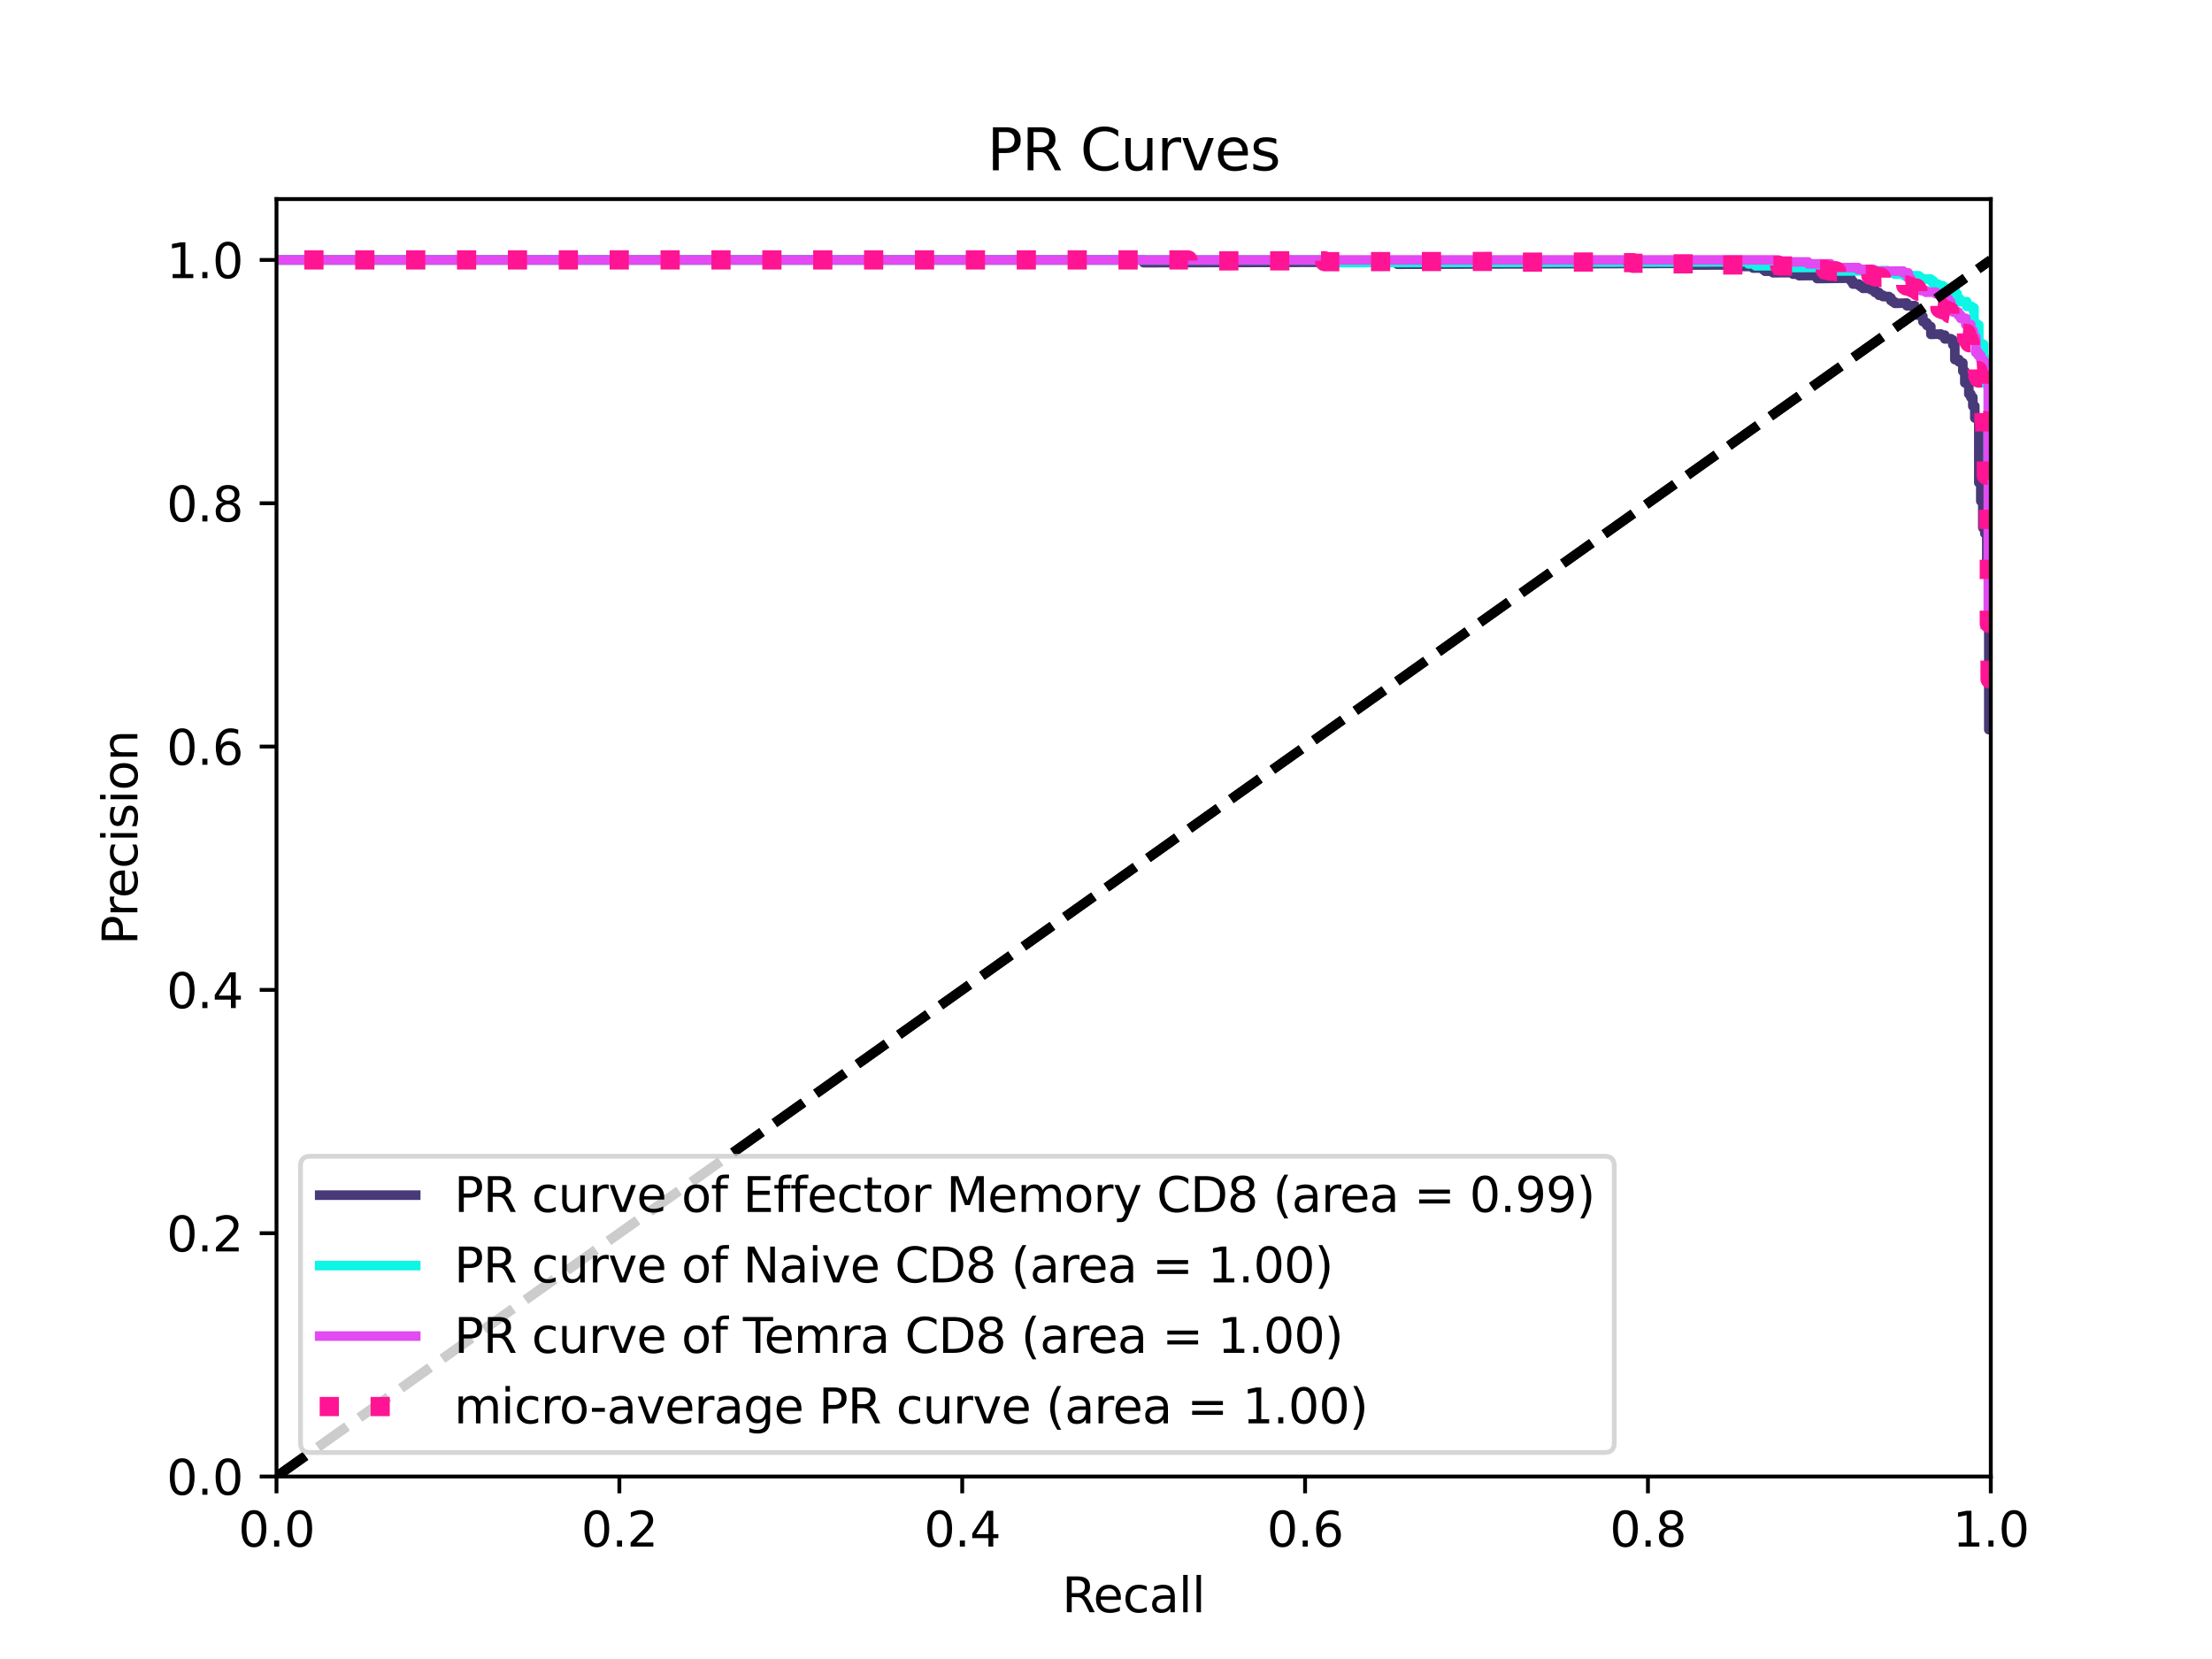 <?xml version="1.0" encoding="utf-8" standalone="no"?>
<!DOCTYPE svg PUBLIC "-//W3C//DTD SVG 1.1//EN"
  "http://www.w3.org/Graphics/SVG/1.1/DTD/svg11.dtd">
<svg height="345.6pt" version="1.1" viewBox="0 0 460.8 345.6" width="460.8pt" xmlns="http://www.w3.org/2000/svg" xmlns:xlink="http://www.w3.org/1999/xlink">
 <defs>
  <style type="text/css">*{stroke-linecap:butt;stroke-linejoin:round;}</style>
 </defs>
 <g id="figure_1">
  <g id="patch_1">
   <path d="M 0 345.6 
L 460.8 345.6 
L 460.8 0 
L 0 0 
z
" style="fill:#ffffff;"/>
  </g>
  <g id="axes_1">
   <g id="patch_2">
    <path d="M 57.6 307.584 
L 414.72 307.584 
L 414.72 41.472 
L 57.6 41.472 
z
" style="fill:#ffffff;"/>
   </g>
   <g id="matplotlib.axis_1">
    <g id="xtick_1">
     <g id="line2d_1">
      <defs>
       <path d="M 0 0 
L 0 3.5 
" id="mdc4c82310d" style="stroke:#000000;stroke-width:0.8;"/>
      </defs>
      <g>
       <use style="stroke:#000000;stroke-width:0.8;" x="57.6" xlink:href="#mdc4c82310d" y="307.584"/>
      </g>
     </g>
     <g id="text_1">
      <!-- 0.0 -->
      <g transform="translate(49.648 322.182)scale(0.1 -0.1)">
       <defs>
        <path d="M 2034 4250 
Q 1547 4250 1301 3770 
Q 1056 3291 1056 2328 
Q 1056 1369 1301 889 
Q 1547 409 2034 409 
Q 2525 409 2770 889 
Q 3016 1369 3016 2328 
Q 3016 3291 2770 3770 
Q 2525 4250 2034 4250 
z
M 2034 4750 
Q 2819 4750 3233 4129 
Q 3647 3509 3647 2328 
Q 3647 1150 3233 529 
Q 2819 -91 2034 -91 
Q 1250 -91 836 529 
Q 422 1150 422 2328 
Q 422 3509 836 4129 
Q 1250 4750 2034 4750 
z
" id="DejaVuSans-30" transform="scale(0.016)"/>
        <path d="M 684 794 
L 1344 794 
L 1344 0 
L 684 0 
L 684 794 
z
" id="DejaVuSans-2e" transform="scale(0.016)"/>
       </defs>
       <use xlink:href="#DejaVuSans-30"/>
       <use x="63.623" xlink:href="#DejaVuSans-2e"/>
       <use x="95.41" xlink:href="#DejaVuSans-30"/>
      </g>
     </g>
    </g>
    <g id="xtick_2">
     <g id="line2d_2">
      <g>
       <use style="stroke:#000000;stroke-width:0.8;" x="129.024" xlink:href="#mdc4c82310d" y="307.584"/>
      </g>
     </g>
     <g id="text_2">
      <!-- 0.2 -->
      <g transform="translate(121.072 322.182)scale(0.1 -0.1)">
       <defs>
        <path d="M 1228 531 
L 3431 531 
L 3431 0 
L 469 0 
L 469 531 
Q 828 903 1448 1529 
Q 2069 2156 2228 2338 
Q 2531 2678 2651 2914 
Q 2772 3150 2772 3378 
Q 2772 3750 2511 3984 
Q 2250 4219 1831 4219 
Q 1534 4219 1204 4116 
Q 875 4013 500 3803 
L 500 4441 
Q 881 4594 1212 4672 
Q 1544 4750 1819 4750 
Q 2544 4750 2975 4387 
Q 3406 4025 3406 3419 
Q 3406 3131 3298 2873 
Q 3191 2616 2906 2266 
Q 2828 2175 2409 1742 
Q 1991 1309 1228 531 
z
" id="DejaVuSans-32" transform="scale(0.016)"/>
       </defs>
       <use xlink:href="#DejaVuSans-30"/>
       <use x="63.623" xlink:href="#DejaVuSans-2e"/>
       <use x="95.41" xlink:href="#DejaVuSans-32"/>
      </g>
     </g>
    </g>
    <g id="xtick_3">
     <g id="line2d_3">
      <g>
       <use style="stroke:#000000;stroke-width:0.8;" x="200.448" xlink:href="#mdc4c82310d" y="307.584"/>
      </g>
     </g>
     <g id="text_3">
      <!-- 0.4 -->
      <g transform="translate(192.496 322.182)scale(0.1 -0.1)">
       <defs>
        <path d="M 2419 4116 
L 825 1625 
L 2419 1625 
L 2419 4116 
z
M 2253 4666 
L 3047 4666 
L 3047 1625 
L 3713 1625 
L 3713 1100 
L 3047 1100 
L 3047 0 
L 2419 0 
L 2419 1100 
L 313 1100 
L 313 1709 
L 2253 4666 
z
" id="DejaVuSans-34" transform="scale(0.016)"/>
       </defs>
       <use xlink:href="#DejaVuSans-30"/>
       <use x="63.623" xlink:href="#DejaVuSans-2e"/>
       <use x="95.41" xlink:href="#DejaVuSans-34"/>
      </g>
     </g>
    </g>
    <g id="xtick_4">
     <g id="line2d_4">
      <g>
       <use style="stroke:#000000;stroke-width:0.8;" x="271.872" xlink:href="#mdc4c82310d" y="307.584"/>
      </g>
     </g>
     <g id="text_4">
      <!-- 0.6 -->
      <g transform="translate(263.92 322.182)scale(0.1 -0.1)">
       <defs>
        <path d="M 2113 2584 
Q 1688 2584 1439 2293 
Q 1191 2003 1191 1497 
Q 1191 994 1439 701 
Q 1688 409 2113 409 
Q 2538 409 2786 701 
Q 3034 994 3034 1497 
Q 3034 2003 2786 2293 
Q 2538 2584 2113 2584 
z
M 3366 4563 
L 3366 3988 
Q 3128 4100 2886 4159 
Q 2644 4219 2406 4219 
Q 1781 4219 1451 3797 
Q 1122 3375 1075 2522 
Q 1259 2794 1537 2939 
Q 1816 3084 2150 3084 
Q 2853 3084 3261 2657 
Q 3669 2231 3669 1497 
Q 3669 778 3244 343 
Q 2819 -91 2113 -91 
Q 1303 -91 875 529 
Q 447 1150 447 2328 
Q 447 3434 972 4092 
Q 1497 4750 2381 4750 
Q 2619 4750 2861 4703 
Q 3103 4656 3366 4563 
z
" id="DejaVuSans-36" transform="scale(0.016)"/>
       </defs>
       <use xlink:href="#DejaVuSans-30"/>
       <use x="63.623" xlink:href="#DejaVuSans-2e"/>
       <use x="95.41" xlink:href="#DejaVuSans-36"/>
      </g>
     </g>
    </g>
    <g id="xtick_5">
     <g id="line2d_5">
      <g>
       <use style="stroke:#000000;stroke-width:0.8;" x="343.296" xlink:href="#mdc4c82310d" y="307.584"/>
      </g>
     </g>
     <g id="text_5">
      <!-- 0.8 -->
      <g transform="translate(335.344 322.182)scale(0.1 -0.1)">
       <defs>
        <path d="M 2034 2216 
Q 1584 2216 1326 1975 
Q 1069 1734 1069 1313 
Q 1069 891 1326 650 
Q 1584 409 2034 409 
Q 2484 409 2743 651 
Q 3003 894 3003 1313 
Q 3003 1734 2745 1975 
Q 2488 2216 2034 2216 
z
M 1403 2484 
Q 997 2584 770 2862 
Q 544 3141 544 3541 
Q 544 4100 942 4425 
Q 1341 4750 2034 4750 
Q 2731 4750 3128 4425 
Q 3525 4100 3525 3541 
Q 3525 3141 3298 2862 
Q 3072 2584 2669 2484 
Q 3125 2378 3379 2068 
Q 3634 1759 3634 1313 
Q 3634 634 3220 271 
Q 2806 -91 2034 -91 
Q 1263 -91 848 271 
Q 434 634 434 1313 
Q 434 1759 690 2068 
Q 947 2378 1403 2484 
z
M 1172 3481 
Q 1172 3119 1398 2916 
Q 1625 2713 2034 2713 
Q 2441 2713 2670 2916 
Q 2900 3119 2900 3481 
Q 2900 3844 2670 4047 
Q 2441 4250 2034 4250 
Q 1625 4250 1398 4047 
Q 1172 3844 1172 3481 
z
" id="DejaVuSans-38" transform="scale(0.016)"/>
       </defs>
       <use xlink:href="#DejaVuSans-30"/>
       <use x="63.623" xlink:href="#DejaVuSans-2e"/>
       <use x="95.41" xlink:href="#DejaVuSans-38"/>
      </g>
     </g>
    </g>
    <g id="xtick_6">
     <g id="line2d_6">
      <g>
       <use style="stroke:#000000;stroke-width:0.8;" x="414.72" xlink:href="#mdc4c82310d" y="307.584"/>
      </g>
     </g>
     <g id="text_6">
      <!-- 1.0 -->
      <g transform="translate(406.768 322.182)scale(0.1 -0.1)">
       <defs>
        <path d="M 794 531 
L 1825 531 
L 1825 4091 
L 703 3866 
L 703 4441 
L 1819 4666 
L 2450 4666 
L 2450 531 
L 3481 531 
L 3481 0 
L 794 0 
L 794 531 
z
" id="DejaVuSans-31" transform="scale(0.016)"/>
       </defs>
       <use xlink:href="#DejaVuSans-31"/>
       <use x="63.623" xlink:href="#DejaVuSans-2e"/>
       <use x="95.41" xlink:href="#DejaVuSans-30"/>
      </g>
     </g>
    </g>
    <g id="text_7">
     <!-- Recall -->
     <g transform="translate(221.243 335.861)scale(0.1 -0.1)">
      <defs>
       <path d="M 2841 2188 
Q 3044 2119 3236 1894 
Q 3428 1669 3622 1275 
L 4263 0 
L 3584 0 
L 2988 1197 
Q 2756 1666 2539 1819 
Q 2322 1972 1947 1972 
L 1259 1972 
L 1259 0 
L 628 0 
L 628 4666 
L 2053 4666 
Q 2853 4666 3247 4331 
Q 3641 3997 3641 3322 
Q 3641 2881 3436 2590 
Q 3231 2300 2841 2188 
z
M 1259 4147 
L 1259 2491 
L 2053 2491 
Q 2509 2491 2742 2702 
Q 2975 2913 2975 3322 
Q 2975 3731 2742 3939 
Q 2509 4147 2053 4147 
L 1259 4147 
z
" id="DejaVuSans-52" transform="scale(0.016)"/>
       <path d="M 3597 1894 
L 3597 1613 
L 953 1613 
Q 991 1019 1311 708 
Q 1631 397 2203 397 
Q 2534 397 2845 478 
Q 3156 559 3463 722 
L 3463 178 
Q 3153 47 2828 -22 
Q 2503 -91 2169 -91 
Q 1331 -91 842 396 
Q 353 884 353 1716 
Q 353 2575 817 3079 
Q 1281 3584 2069 3584 
Q 2775 3584 3186 3129 
Q 3597 2675 3597 1894 
z
M 3022 2063 
Q 3016 2534 2758 2815 
Q 2500 3097 2075 3097 
Q 1594 3097 1305 2825 
Q 1016 2553 972 2059 
L 3022 2063 
z
" id="DejaVuSans-65" transform="scale(0.016)"/>
       <path d="M 3122 3366 
L 3122 2828 
Q 2878 2963 2633 3030 
Q 2388 3097 2138 3097 
Q 1578 3097 1268 2742 
Q 959 2388 959 1747 
Q 959 1106 1268 751 
Q 1578 397 2138 397 
Q 2388 397 2633 464 
Q 2878 531 3122 666 
L 3122 134 
Q 2881 22 2623 -34 
Q 2366 -91 2075 -91 
Q 1284 -91 818 406 
Q 353 903 353 1747 
Q 353 2603 823 3093 
Q 1294 3584 2113 3584 
Q 2378 3584 2631 3529 
Q 2884 3475 3122 3366 
z
" id="DejaVuSans-63" transform="scale(0.016)"/>
       <path d="M 2194 1759 
Q 1497 1759 1228 1600 
Q 959 1441 959 1056 
Q 959 750 1161 570 
Q 1363 391 1709 391 
Q 2188 391 2477 730 
Q 2766 1069 2766 1631 
L 2766 1759 
L 2194 1759 
z
M 3341 1997 
L 3341 0 
L 2766 0 
L 2766 531 
Q 2569 213 2275 61 
Q 1981 -91 1556 -91 
Q 1019 -91 701 211 
Q 384 513 384 1019 
Q 384 1609 779 1909 
Q 1175 2209 1959 2209 
L 2766 2209 
L 2766 2266 
Q 2766 2663 2505 2880 
Q 2244 3097 1772 3097 
Q 1472 3097 1187 3025 
Q 903 2953 641 2809 
L 641 3341 
Q 956 3463 1253 3523 
Q 1550 3584 1831 3584 
Q 2591 3584 2966 3190 
Q 3341 2797 3341 1997 
z
" id="DejaVuSans-61" transform="scale(0.016)"/>
       <path d="M 603 4863 
L 1178 4863 
L 1178 0 
L 603 0 
L 603 4863 
z
" id="DejaVuSans-6c" transform="scale(0.016)"/>
      </defs>
      <use xlink:href="#DejaVuSans-52"/>
      <use x="64.982" xlink:href="#DejaVuSans-65"/>
      <use x="126.506" xlink:href="#DejaVuSans-63"/>
      <use x="181.486" xlink:href="#DejaVuSans-61"/>
      <use x="242.766" xlink:href="#DejaVuSans-6c"/>
      <use x="270.549" xlink:href="#DejaVuSans-6c"/>
     </g>
    </g>
   </g>
   <g id="matplotlib.axis_2">
    <g id="ytick_1">
     <g id="line2d_7">
      <defs>
       <path d="M 0 0 
L -3.5 0 
" id="mc122debed9" style="stroke:#000000;stroke-width:0.8;"/>
      </defs>
      <g>
       <use style="stroke:#000000;stroke-width:0.8;" x="57.6" xlink:href="#mc122debed9" y="307.584"/>
      </g>
     </g>
     <g id="text_8">
      <!-- 0.0 -->
      <g transform="translate(34.697 311.383)scale(0.1 -0.1)">
       <use xlink:href="#DejaVuSans-30"/>
       <use x="63.623" xlink:href="#DejaVuSans-2e"/>
       <use x="95.41" xlink:href="#DejaVuSans-30"/>
      </g>
     </g>
    </g>
    <g id="ytick_2">
     <g id="line2d_8">
      <g>
       <use style="stroke:#000000;stroke-width:0.8;" x="57.6" xlink:href="#mc122debed9" y="256.896"/>
      </g>
     </g>
     <g id="text_9">
      <!-- 0.2 -->
      <g transform="translate(34.697 260.695)scale(0.1 -0.1)">
       <use xlink:href="#DejaVuSans-30"/>
       <use x="63.623" xlink:href="#DejaVuSans-2e"/>
       <use x="95.41" xlink:href="#DejaVuSans-32"/>
      </g>
     </g>
    </g>
    <g id="ytick_3">
     <g id="line2d_9">
      <g>
       <use style="stroke:#000000;stroke-width:0.8;" x="57.6" xlink:href="#mc122debed9" y="206.208"/>
      </g>
     </g>
     <g id="text_10">
      <!-- 0.4 -->
      <g transform="translate(34.697 210.007)scale(0.1 -0.1)">
       <use xlink:href="#DejaVuSans-30"/>
       <use x="63.623" xlink:href="#DejaVuSans-2e"/>
       <use x="95.41" xlink:href="#DejaVuSans-34"/>
      </g>
     </g>
    </g>
    <g id="ytick_4">
     <g id="line2d_10">
      <g>
       <use style="stroke:#000000;stroke-width:0.8;" x="57.6" xlink:href="#mc122debed9" y="155.52"/>
      </g>
     </g>
     <g id="text_11">
      <!-- 0.6 -->
      <g transform="translate(34.697 159.319)scale(0.1 -0.1)">
       <use xlink:href="#DejaVuSans-30"/>
       <use x="63.623" xlink:href="#DejaVuSans-2e"/>
       <use x="95.41" xlink:href="#DejaVuSans-36"/>
      </g>
     </g>
    </g>
    <g id="ytick_5">
     <g id="line2d_11">
      <g>
       <use style="stroke:#000000;stroke-width:0.8;" x="57.6" xlink:href="#mc122debed9" y="104.832"/>
      </g>
     </g>
     <g id="text_12">
      <!-- 0.8 -->
      <g transform="translate(34.697 108.631)scale(0.1 -0.1)">
       <use xlink:href="#DejaVuSans-30"/>
       <use x="63.623" xlink:href="#DejaVuSans-2e"/>
       <use x="95.41" xlink:href="#DejaVuSans-38"/>
      </g>
     </g>
    </g>
    <g id="ytick_6">
     <g id="line2d_12">
      <g>
       <use style="stroke:#000000;stroke-width:0.8;" x="57.6" xlink:href="#mc122debed9" y="54.144"/>
      </g>
     </g>
     <g id="text_13">
      <!-- 1.0 -->
      <g transform="translate(34.697 57.943)scale(0.1 -0.1)">
       <use xlink:href="#DejaVuSans-31"/>
       <use x="63.623" xlink:href="#DejaVuSans-2e"/>
       <use x="95.41" xlink:href="#DejaVuSans-30"/>
      </g>
     </g>
    </g>
    <g id="text_14">
     <!-- Precision -->
     <g transform="translate(28.617 196.835)rotate(-90)scale(0.1 -0.1)">
      <defs>
       <path d="M 1259 4147 
L 1259 2394 
L 2053 2394 
Q 2494 2394 2734 2622 
Q 2975 2850 2975 3272 
Q 2975 3691 2734 3919 
Q 2494 4147 2053 4147 
L 1259 4147 
z
M 628 4666 
L 2053 4666 
Q 2838 4666 3239 4311 
Q 3641 3956 3641 3272 
Q 3641 2581 3239 2228 
Q 2838 1875 2053 1875 
L 1259 1875 
L 1259 0 
L 628 0 
L 628 4666 
z
" id="DejaVuSans-50" transform="scale(0.016)"/>
       <path d="M 2631 2963 
Q 2534 3019 2420 3045 
Q 2306 3072 2169 3072 
Q 1681 3072 1420 2755 
Q 1159 2438 1159 1844 
L 1159 0 
L 581 0 
L 581 3500 
L 1159 3500 
L 1159 2956 
Q 1341 3275 1631 3429 
Q 1922 3584 2338 3584 
Q 2397 3584 2469 3576 
Q 2541 3569 2628 3553 
L 2631 2963 
z
" id="DejaVuSans-72" transform="scale(0.016)"/>
       <path d="M 603 3500 
L 1178 3500 
L 1178 0 
L 603 0 
L 603 3500 
z
M 603 4863 
L 1178 4863 
L 1178 4134 
L 603 4134 
L 603 4863 
z
" id="DejaVuSans-69" transform="scale(0.016)"/>
       <path d="M 2834 3397 
L 2834 2853 
Q 2591 2978 2328 3040 
Q 2066 3103 1784 3103 
Q 1356 3103 1142 2972 
Q 928 2841 928 2578 
Q 928 2378 1081 2264 
Q 1234 2150 1697 2047 
L 1894 2003 
Q 2506 1872 2764 1633 
Q 3022 1394 3022 966 
Q 3022 478 2636 193 
Q 2250 -91 1575 -91 
Q 1294 -91 989 -36 
Q 684 19 347 128 
L 347 722 
Q 666 556 975 473 
Q 1284 391 1588 391 
Q 1994 391 2212 530 
Q 2431 669 2431 922 
Q 2431 1156 2273 1281 
Q 2116 1406 1581 1522 
L 1381 1569 
Q 847 1681 609 1914 
Q 372 2147 372 2553 
Q 372 3047 722 3315 
Q 1072 3584 1716 3584 
Q 2034 3584 2315 3537 
Q 2597 3491 2834 3397 
z
" id="DejaVuSans-73" transform="scale(0.016)"/>
       <path d="M 1959 3097 
Q 1497 3097 1228 2736 
Q 959 2375 959 1747 
Q 959 1119 1226 758 
Q 1494 397 1959 397 
Q 2419 397 2687 759 
Q 2956 1122 2956 1747 
Q 2956 2369 2687 2733 
Q 2419 3097 1959 3097 
z
M 1959 3584 
Q 2709 3584 3137 3096 
Q 3566 2609 3566 1747 
Q 3566 888 3137 398 
Q 2709 -91 1959 -91 
Q 1206 -91 779 398 
Q 353 888 353 1747 
Q 353 2609 779 3096 
Q 1206 3584 1959 3584 
z
" id="DejaVuSans-6f" transform="scale(0.016)"/>
       <path d="M 3513 2113 
L 3513 0 
L 2938 0 
L 2938 2094 
Q 2938 2591 2744 2837 
Q 2550 3084 2163 3084 
Q 1697 3084 1428 2787 
Q 1159 2491 1159 1978 
L 1159 0 
L 581 0 
L 581 3500 
L 1159 3500 
L 1159 2956 
Q 1366 3272 1645 3428 
Q 1925 3584 2291 3584 
Q 2894 3584 3203 3211 
Q 3513 2838 3513 2113 
z
" id="DejaVuSans-6e" transform="scale(0.016)"/>
      </defs>
      <use xlink:href="#DejaVuSans-50"/>
      <use x="58.553" xlink:href="#DejaVuSans-72"/>
      <use x="97.416" xlink:href="#DejaVuSans-65"/>
      <use x="158.939" xlink:href="#DejaVuSans-63"/>
      <use x="213.92" xlink:href="#DejaVuSans-69"/>
      <use x="241.703" xlink:href="#DejaVuSans-73"/>
      <use x="293.803" xlink:href="#DejaVuSans-69"/>
      <use x="321.586" xlink:href="#DejaVuSans-6f"/>
      <use x="382.768" xlink:href="#DejaVuSans-6e"/>
     </g>
    </g>
   </g>
   <g id="line2d_13">
    <path clip-path="url(#pd55c73e683)" d="M 414.72 151.928 
L 414.304 151.998 
L 414.304 151.886 
L 414.304 117.891 
L 413.888 117.947 
L 413.888 111.076 
L 413.471 111.128 
L 413.471 109.873 
L 413.055 109.924 
L 413.055 104.356 
L 412.639 104.403 
L 412.639 100.511 
L 412.223 100.555 
L 412.223 87.021 
L 411.39 87.089 
L 411.39 84.578 
L 410.974 84.609 
L 410.974 82.745 
L 410.558 82.775 
L 410.558 82.068 
L 410.142 82.097 
L 410.142 79.945 
L 409.725 79.972 
L 409.725 79.73 
L 409.309 79.758 
L 409.309 77.308 
L 408.893 77.333 
L 408.893 75.585 
L 408.477 75.608 
L 408.477 75.356 
L 408.06 75.379 
L 408.06 74.872 
L 407.228 74.918 
L 407.228 71.826 
L 406.812 71.845 
L 406.812 70.795 
L 406.396 70.814 
L 406.396 70.55 
L 405.147 70.605 
L 405.147 69.806 
L 404.314 69.841 
L 404.314 69.573 
L 402.233 69.661 
L 402.233 68.031 
L 401.817 68.047 
L 401.817 67.773 
L 401.401 67.789 
L 401.401 67.238 
L 400.985 67.253 
L 400.985 66.976 
L 400.568 66.991 
L 400.568 65.877 
L 400.152 65.891 
L 400.152 65.611 
L 399.32 65.637 
L 399.32 64.79 
L 398.903 64.803 
L 398.903 63.663 
L 397.239 63.708 
L 397.239 63.131 
L 394.741 63.195 
L 394.741 62.904 
L 394.325 62.915 
L 394.325 62.622 
L 393.909 62.632 
L 393.909 62.045 
L 393.493 62.054 
L 393.493 61.759 
L 392.244 61.787 
L 392.244 61.49 
L 391.411 61.508 
L 391.411 60.911 
L 390.579 60.927 
L 390.579 60.325 
L 389.747 60.341 
L 389.747 60.038 
L 388.082 60.067 
L 388.082 59.762 
L 387.665 59.769 
L 387.665 59.463 
L 387.249 59.47 
L 387.249 59.163 
L 386.001 59.181 
L 386.001 58.563 
L 385.584 58.568 
L 385.584 57.946 
L 378.509 58.028 
L 378.509 57.389 
L 374.763 57.427 
L 374.763 57.102 
L 373.514 57.114 
L 373.514 56.787 
L 369.352 56.822 
L 369.352 56.491 
L 367.687 56.503 
L 367.687 56.169 
L 367.27 56.172 
L 367.27 55.836 
L 365.189 55.847 
L 365.189 55.508 
L 360.611 55.529 
L 360.611 55.184 
L 352.286 55.213 
L 352.286 54.858 
L 291.102 55.044 
L 291.102 54.595 
L 238.241 54.727 
L 238.241 54.144 
L 57.6 54.144 
L 57.6 54.144 
" style="fill:none;stroke:#483978;stroke-linecap:square;stroke-width:2;"/>
   </g>
   <g id="line2d_14">
    <path clip-path="url(#pd55c73e683)" d="M 414.72 99.349 
L 414.22 99.401 
L 414.22 79.999 
L 413.72 80.031 
L 413.72 74.746 
L 413.219 74.773 
L 413.219 71.726 
L 412.719 71.749 
L 412.719 71.439 
L 412.219 71.462 
L 412.219 67.679 
L 411.719 67.697 
L 411.719 67.376 
L 411.219 67.394 
L 411.219 64.13 
L 410.719 64.144 
L 410.719 63.812 
L 409.718 63.838 
L 409.718 62.835 
L 408.218 62.871 
L 408.218 62.195 
L 407.718 62.206 
L 407.718 61.184 
L 407.217 61.194 
L 407.217 60.161 
L 405.217 60.195 
L 405.217 59.847 
L 404.717 59.855 
L 404.717 59.506 
L 403.716 59.521 
L 403.716 59.17 
L 402.716 59.184 
L 402.716 58.476 
L 402.216 58.482 
L 402.216 58.127 
L 400.215 58.15 
L 400.215 57.791 
L 399.715 57.796 
L 399.715 57.435 
L 396.714 57.464 
L 396.714 57.1 
L 394.713 57.117 
L 394.713 56.749 
L 393.213 56.761 
L 393.213 56.39 
L 380.208 56.48 
L 380.208 56.094 
L 379.708 56.097 
L 379.708 55.708 
L 373.206 55.74 
L 373.206 55.343 
L 365.704 55.372 
L 365.704 54.964 
L 364.203 54.968 
L 364.203 54.557 
L 278.174 54.717 
L 278.174 54.144 
L 57.6 54.144 
L 57.6 54.144 
" style="fill:none;stroke:#0ef6e6;stroke-linecap:square;stroke-width:2;"/>
   </g>
   <g id="line2d_15">
    <path clip-path="url(#pd55c73e683)" d="M 414.72 129.343 
L 414.199 129.421 
L 414.199 76.447 
L 413.677 76.476 
L 413.677 75.547 
L 413.156 75.576 
L 413.156 74.951 
L 412.635 74.979 
L 412.635 74.035 
L 412.113 74.062 
L 412.113 73.427 
L 411.592 73.454 
L 411.592 70.224 
L 411.071 70.247 
L 411.071 68.928 
L 410.549 68.949 
L 410.549 67.614 
L 409.507 67.651 
L 409.507 66.298 
L 408.464 66.332 
L 408.464 65.648 
L 407.943 65.664 
L 407.943 64.975 
L 406.9 65.006 
L 406.9 64.659 
L 406.379 64.674 
L 406.379 62.921 
L 405.857 62.934 
L 405.857 62.225 
L 404.814 62.248 
L 404.814 61.891 
L 404.293 61.902 
L 404.293 61.184 
L 403.25 61.205 
L 403.25 60.843 
L 401.165 60.882 
L 401.165 60.517 
L 400.122 60.536 
L 400.122 59.801 
L 398.558 59.827 
L 398.558 59.084 
L 398.037 59.091 
L 398.037 57.967 
L 397.516 57.972 
L 397.516 56.836 
L 396.473 56.844 
L 396.473 56.462 
L 390.217 56.505 
L 390.217 56.115 
L 387.089 56.133 
L 387.089 55.738 
L 382.397 55.761 
L 382.397 55.359 
L 381.354 55.362 
L 381.354 54.958 
L 376.662 54.97 
L 376.662 54.557 
L 370.406 54.566 
L 370.406 54.144 
L 57.6 54.144 
L 57.6 54.144 
" style="fill:none;stroke:#e24af2;stroke-linecap:square;stroke-width:2;"/>
   </g>
   <g id="line2d_16">
    <path clip-path="url(#pd55c73e683)" d="M 414.72 141.446 
L 414.562 141.471 
L 414.562 141.375 
L 414.562 129.853 
L 414.404 129.877 
L 414.404 129.766 
L 414.404 112.663 
L 414.245 112.683 
L 414.245 112.617 
L 414.245 106.084 
L 414.087 106.102 
L 414.087 106.031 
L 414.087 100.098 
L 413.929 100.115 
L 413.929 100.04 
L 413.929 98.978 
L 413.771 98.994 
L 413.771 98.918 
L 413.771 93.916 
L 413.612 93.931 
L 413.612 93.851 
L 413.612 90.432 
L 413.454 90.446 
L 413.454 90.364 
L 413.454 87.597 
L 413.296 87.61 
L 413.296 87.525 
L 413.296 81.768 
L 413.138 81.779 
L 413.138 81.69 
L 413.138 81.51 
L 412.979 81.521 
L 412.979 81.431 
L 412.979 79.985 
L 412.821 79.995 
L 412.821 79.904 
L 412.821 78.713 
L 412.188 78.753 
L 412.188 78.661 
L 412.188 78.383 
L 412.03 78.393 
L 412.03 78.301 
L 412.03 77.184 
L 411.872 77.193 
L 411.872 77.1 
L 411.872 76.725 
L 411.714 76.734 
L 411.714 76.64 
L 411.714 76.074 
L 411.555 76.083 
L 411.555 75.989 
L 411.555 75.42 
L 411.397 75.428 
L 411.397 75.333 
L 411.397 74.665 
L 411.239 74.673 
L 411.239 74.578 
L 411.239 74.482 
L 411.081 74.49 
L 411.081 74.394 
L 411.081 74.298 
L 410.923 74.306 
L 410.923 74.21 
L 410.923 72.855 
L 410.764 72.863 
L 410.764 72.765 
L 410.764 72.668 
L 410.606 72.676 
L 410.606 72.578 
L 410.606 71.99 
L 410.448 71.998 
L 410.448 71.9 
L 410.448 71.407 
L 410.29 71.414 
L 410.29 71.316 
L 410.29 71.118 
L 410.131 71.125 
L 410.131 71.026 
L 410.131 70.629 
L 409.815 70.643 
L 409.815 70.543 
L 409.815 70.344 
L 409.657 70.351 
L 409.657 70.251 
L 409.657 69.449 
L 408.866 69.38 
L 408.866 69.078 
L 408.549 69.09 
L 408.549 68.989 
L 408.549 68.583 
L 408.233 68.494 
L 408.233 67.984 
L 408.074 67.99 
L 408.074 67.887 
L 408.074 67.58 
L 407.758 67.591 
L 407.758 67.489 
L 407.758 67.077 
L 407.6 67.082 
L 407.6 66.979 
L 407.6 66.565 
L 407.125 66.581 
L 407.125 66.478 
L 407.125 66.27 
L 406.967 66.275 
L 406.967 66.171 
L 406.967 65.962 
L 406.809 65.968 
L 406.809 65.863 
L 406.809 65.759 
L 406.65 65.764 
L 406.65 65.659 
L 406.65 65.449 
L 406.176 65.359 
L 406.176 64.833 
L 405.701 64.741 
L 405.701 64.635 
L 404.752 64.556 
L 404.752 64.45 
L 404.277 64.357 
L 404.277 64.251 
L 404.119 64.255 
L 404.119 64.148 
L 404.119 63.72 
L 403.486 63.63 
L 403.486 63.415 
L 403.328 63.419 
L 403.328 63.311 
L 403.328 63.203 
L 403.011 63.103 
L 403.011 62.779 
L 402.536 62.682 
L 402.536 62.465 
L 402.22 62.363 
L 402.22 62.254 
L 401.745 62.156 
L 401.745 62.046 
L 401.271 61.947 
L 401.271 61.618 
L 400.796 61.628 
L 400.796 61.518 
L 400.796 61.408 
L 400.321 61.418 
L 400.321 61.307 
L 400.321 61.197 
L 400.163 61.2 
L 400.163 61.089 
L 400.163 60.978 
L 400.005 60.981 
L 400.005 60.87 
L 400.005 60.759 
L 399.847 60.762 
L 399.847 60.651 
L 399.53 60.657 
L 399.53 60.434 
L 399.214 60.44 
L 399.214 59.993 
L 398.423 60.006 
L 398.423 59.894 
L 398.264 59.896 
L 398.264 59.784 
L 397.948 59.789 
L 397.948 59.676 
L 397.79 59.679 
L 397.79 59.566 
L 397.157 59.576 
L 397.157 59.463 
L 396.998 59.465 
L 396.998 59.352 
L 396.84 59.354 
L 396.84 59.127 
L 396.524 59.132 
L 396.524 59.018 
L 395.258 59.036 
L 395.258 58.921 
L 394.942 58.926 
L 394.942 58.697 
L 394.467 58.703 
L 394.467 58.473 
L 393.517 58.485 
L 393.517 58.254 
L 392.885 58.262 
L 392.885 58.146 
L 392.41 58.152 
L 392.41 57.92 
L 391.935 57.925 
L 391.935 57.808 
L 391.777 57.81 
L 391.777 57.694 
L 390.669 57.705 
L 390.669 57.588 
L 390.511 57.59 
L 390.511 57.472 
L 390.353 57.474 
L 390.353 57.357 
L 389.72 57.363 
L 389.72 57.127 
L 387.03 57.151 
L 387.03 57.032 
L 386.555 57.036 
L 386.555 56.917 
L 384.657 56.933 
L 384.657 56.573 
L 382.6 56.588 
L 382.6 56.467 
L 381.176 56.477 
L 381.176 56.355 
L 380.701 56.359 
L 380.701 56.237 
L 380.226 56.24 
L 380.226 56.117 
L 377.536 56.134 
L 377.536 56.01 
L 376.587 56.016 
L 376.587 55.768 
L 376.429 55.769 
L 376.429 55.644 
L 376.271 55.645 
L 376.271 55.521 
L 374.53 55.528 
L 374.53 55.403 
L 370.733 55.418 
L 370.733 55.291 
L 364.087 55.316 
L 364.087 55.186 
L 358.233 55.207 
L 358.233 55.074 
L 356.018 55.081 
L 356.018 54.948 
L 348.581 54.968 
L 348.581 54.831 
L 340.195 54.852 
L 340.195 54.71 
L 337.505 54.716 
L 337.505 54.573 
L 317.093 54.607 
L 317.093 54.453 
L 275.954 54.511 
L 275.954 54.328 
L 247.473 54.355 
L 247.473 54.144 
L 57.6 54.144 
L 57.6 54.144 
" style="fill:none;stroke:#ff1493;stroke-dasharray:4,6.6;stroke-dashoffset:0;stroke-width:4;"/>
   </g>
   <g id="line2d_17">
    <path clip-path="url(#pd55c73e683)" d="M 57.6 307.584 
L 414.72 54.144 
" style="fill:none;stroke:#000000;stroke-dasharray:7.4,3.2;stroke-dashoffset:0;stroke-width:2;"/>
   </g>
   <g id="line2d_18">
    <path clip-path="url(#pd55c73e683)" d="M 57.6 307.584 
L 414.72 54.144 
" style="fill:none;stroke:#000000;stroke-dasharray:7.4,3.2;stroke-dashoffset:0;stroke-width:2;"/>
   </g>
   <g id="patch_3">
    <path d="M 57.6 307.584 
L 57.6 41.472 
" style="fill:none;stroke:#000000;stroke-linecap:square;stroke-linejoin:miter;stroke-width:0.8;"/>
   </g>
   <g id="patch_4">
    <path d="M 414.72 307.584 
L 414.72 41.472 
" style="fill:none;stroke:#000000;stroke-linecap:square;stroke-linejoin:miter;stroke-width:0.8;"/>
   </g>
   <g id="patch_5">
    <path d="M 57.6 307.584 
L 414.72 307.584 
" style="fill:none;stroke:#000000;stroke-linecap:square;stroke-linejoin:miter;stroke-width:0.8;"/>
   </g>
   <g id="patch_6">
    <path d="M 57.6 41.472 
L 414.72 41.472 
" style="fill:none;stroke:#000000;stroke-linecap:square;stroke-linejoin:miter;stroke-width:0.8;"/>
   </g>
   <g id="text_15">
    <!-- PR Curves -->
    <g transform="translate(205.639 35.472)scale(0.12 -0.12)">
     <defs>
      <path id="DejaVuSans-20" transform="scale(0.016)"/>
      <path d="M 4122 4306 
L 4122 3641 
Q 3803 3938 3442 4084 
Q 3081 4231 2675 4231 
Q 1875 4231 1450 3742 
Q 1025 3253 1025 2328 
Q 1025 1406 1450 917 
Q 1875 428 2675 428 
Q 3081 428 3442 575 
Q 3803 722 4122 1019 
L 4122 359 
Q 3791 134 3420 21 
Q 3050 -91 2638 -91 
Q 1578 -91 968 557 
Q 359 1206 359 2328 
Q 359 3453 968 4101 
Q 1578 4750 2638 4750 
Q 3056 4750 3426 4639 
Q 3797 4528 4122 4306 
z
" id="DejaVuSans-43" transform="scale(0.016)"/>
      <path d="M 544 1381 
L 544 3500 
L 1119 3500 
L 1119 1403 
Q 1119 906 1312 657 
Q 1506 409 1894 409 
Q 2359 409 2629 706 
Q 2900 1003 2900 1516 
L 2900 3500 
L 3475 3500 
L 3475 0 
L 2900 0 
L 2900 538 
Q 2691 219 2414 64 
Q 2138 -91 1772 -91 
Q 1169 -91 856 284 
Q 544 659 544 1381 
z
M 1991 3584 
L 1991 3584 
z
" id="DejaVuSans-75" transform="scale(0.016)"/>
      <path d="M 191 3500 
L 800 3500 
L 1894 563 
L 2988 3500 
L 3597 3500 
L 2284 0 
L 1503 0 
L 191 3500 
z
" id="DejaVuSans-76" transform="scale(0.016)"/>
     </defs>
     <use xlink:href="#DejaVuSans-50"/>
     <use x="60.303" xlink:href="#DejaVuSans-52"/>
     <use x="129.785" xlink:href="#DejaVuSans-20"/>
     <use x="161.572" xlink:href="#DejaVuSans-43"/>
     <use x="231.396" xlink:href="#DejaVuSans-75"/>
     <use x="294.775" xlink:href="#DejaVuSans-72"/>
     <use x="335.889" xlink:href="#DejaVuSans-76"/>
     <use x="395.068" xlink:href="#DejaVuSans-65"/>
     <use x="456.592" xlink:href="#DejaVuSans-73"/>
    </g>
   </g>
   <g id="legend_1">
    <g id="patch_7">
     <path d="M 64.6 302.584 
L 334.281 302.584 
Q 336.281 302.584 336.281 300.584 
L 336.281 242.871 
Q 336.281 240.871 334.281 240.871 
L 64.6 240.871 
Q 62.6 240.871 62.6 242.871 
L 62.6 300.584 
Q 62.6 302.584 64.6 302.584 
z
" style="fill:#ffffff;opacity:0.8;stroke:#cccccc;stroke-linejoin:miter;"/>
    </g>
    <g id="line2d_19">
     <path d="M 66.6 248.97 
L 86.6 248.97 
" style="fill:none;stroke:#483978;stroke-linecap:square;stroke-width:2;"/>
    </g>
    <g id="line2d_20"/>
    <g id="text_16">
     <!-- PR curve of Effector Memory CD8 (area = 0.99) -->
     <g transform="translate(94.6 252.47)scale(0.1 -0.1)">
      <defs>
       <path d="M 2375 4863 
L 2375 4384 
L 1825 4384 
Q 1516 4384 1395 4259 
Q 1275 4134 1275 3809 
L 1275 3500 
L 2222 3500 
L 2222 3053 
L 1275 3053 
L 1275 0 
L 697 0 
L 697 3053 
L 147 3053 
L 147 3500 
L 697 3500 
L 697 3744 
Q 697 4328 969 4595 
Q 1241 4863 1831 4863 
L 2375 4863 
z
" id="DejaVuSans-66" transform="scale(0.016)"/>
       <path d="M 628 4666 
L 3578 4666 
L 3578 4134 
L 1259 4134 
L 1259 2753 
L 3481 2753 
L 3481 2222 
L 1259 2222 
L 1259 531 
L 3634 531 
L 3634 0 
L 628 0 
L 628 4666 
z
" id="DejaVuSans-45" transform="scale(0.016)"/>
       <path d="M 1172 4494 
L 1172 3500 
L 2356 3500 
L 2356 3053 
L 1172 3053 
L 1172 1153 
Q 1172 725 1289 603 
Q 1406 481 1766 481 
L 2356 481 
L 2356 0 
L 1766 0 
Q 1100 0 847 248 
Q 594 497 594 1153 
L 594 3053 
L 172 3053 
L 172 3500 
L 594 3500 
L 594 4494 
L 1172 4494 
z
" id="DejaVuSans-74" transform="scale(0.016)"/>
       <path d="M 628 4666 
L 1569 4666 
L 2759 1491 
L 3956 4666 
L 4897 4666 
L 4897 0 
L 4281 0 
L 4281 4097 
L 3078 897 
L 2444 897 
L 1241 4097 
L 1241 0 
L 628 0 
L 628 4666 
z
" id="DejaVuSans-4d" transform="scale(0.016)"/>
       <path d="M 3328 2828 
Q 3544 3216 3844 3400 
Q 4144 3584 4550 3584 
Q 5097 3584 5394 3201 
Q 5691 2819 5691 2113 
L 5691 0 
L 5113 0 
L 5113 2094 
Q 5113 2597 4934 2840 
Q 4756 3084 4391 3084 
Q 3944 3084 3684 2787 
Q 3425 2491 3425 1978 
L 3425 0 
L 2847 0 
L 2847 2094 
Q 2847 2600 2669 2842 
Q 2491 3084 2119 3084 
Q 1678 3084 1418 2786 
Q 1159 2488 1159 1978 
L 1159 0 
L 581 0 
L 581 3500 
L 1159 3500 
L 1159 2956 
Q 1356 3278 1631 3431 
Q 1906 3584 2284 3584 
Q 2666 3584 2933 3390 
Q 3200 3197 3328 2828 
z
" id="DejaVuSans-6d" transform="scale(0.016)"/>
       <path d="M 2059 -325 
Q 1816 -950 1584 -1140 
Q 1353 -1331 966 -1331 
L 506 -1331 
L 506 -850 
L 844 -850 
Q 1081 -850 1212 -737 
Q 1344 -625 1503 -206 
L 1606 56 
L 191 3500 
L 800 3500 
L 1894 763 
L 2988 3500 
L 3597 3500 
L 2059 -325 
z
" id="DejaVuSans-79" transform="scale(0.016)"/>
       <path d="M 1259 4147 
L 1259 519 
L 2022 519 
Q 2988 519 3436 956 
Q 3884 1394 3884 2338 
Q 3884 3275 3436 3711 
Q 2988 4147 2022 4147 
L 1259 4147 
z
M 628 4666 
L 1925 4666 
Q 3281 4666 3915 4102 
Q 4550 3538 4550 2338 
Q 4550 1131 3912 565 
Q 3275 0 1925 0 
L 628 0 
L 628 4666 
z
" id="DejaVuSans-44" transform="scale(0.016)"/>
       <path d="M 1984 4856 
Q 1566 4138 1362 3434 
Q 1159 2731 1159 2009 
Q 1159 1288 1364 580 
Q 1569 -128 1984 -844 
L 1484 -844 
Q 1016 -109 783 600 
Q 550 1309 550 2009 
Q 550 2706 781 3412 
Q 1013 4119 1484 4856 
L 1984 4856 
z
" id="DejaVuSans-28" transform="scale(0.016)"/>
       <path d="M 678 2906 
L 4684 2906 
L 4684 2381 
L 678 2381 
L 678 2906 
z
M 678 1631 
L 4684 1631 
L 4684 1100 
L 678 1100 
L 678 1631 
z
" id="DejaVuSans-3d" transform="scale(0.016)"/>
       <path d="M 703 97 
L 703 672 
Q 941 559 1184 500 
Q 1428 441 1663 441 
Q 2288 441 2617 861 
Q 2947 1281 2994 2138 
Q 2813 1869 2534 1725 
Q 2256 1581 1919 1581 
Q 1219 1581 811 2004 
Q 403 2428 403 3163 
Q 403 3881 828 4315 
Q 1253 4750 1959 4750 
Q 2769 4750 3195 4129 
Q 3622 3509 3622 2328 
Q 3622 1225 3098 567 
Q 2575 -91 1691 -91 
Q 1453 -91 1209 -44 
Q 966 3 703 97 
z
M 1959 2075 
Q 2384 2075 2632 2365 
Q 2881 2656 2881 3163 
Q 2881 3666 2632 3958 
Q 2384 4250 1959 4250 
Q 1534 4250 1286 3958 
Q 1038 3666 1038 3163 
Q 1038 2656 1286 2365 
Q 1534 2075 1959 2075 
z
" id="DejaVuSans-39" transform="scale(0.016)"/>
       <path d="M 513 4856 
L 1013 4856 
Q 1481 4119 1714 3412 
Q 1947 2706 1947 2009 
Q 1947 1309 1714 600 
Q 1481 -109 1013 -844 
L 513 -844 
Q 928 -128 1133 580 
Q 1338 1288 1338 2009 
Q 1338 2731 1133 3434 
Q 928 4138 513 4856 
z
" id="DejaVuSans-29" transform="scale(0.016)"/>
      </defs>
      <use xlink:href="#DejaVuSans-50"/>
      <use x="60.303" xlink:href="#DejaVuSans-52"/>
      <use x="129.785" xlink:href="#DejaVuSans-20"/>
      <use x="161.572" xlink:href="#DejaVuSans-63"/>
      <use x="216.553" xlink:href="#DejaVuSans-75"/>
      <use x="279.932" xlink:href="#DejaVuSans-72"/>
      <use x="321.045" xlink:href="#DejaVuSans-76"/>
      <use x="380.225" xlink:href="#DejaVuSans-65"/>
      <use x="441.748" xlink:href="#DejaVuSans-20"/>
      <use x="473.535" xlink:href="#DejaVuSans-6f"/>
      <use x="534.717" xlink:href="#DejaVuSans-66"/>
      <use x="569.922" xlink:href="#DejaVuSans-20"/>
      <use x="601.709" xlink:href="#DejaVuSans-45"/>
      <use x="664.893" xlink:href="#DejaVuSans-66"/>
      <use x="700.098" xlink:href="#DejaVuSans-66"/>
      <use x="735.303" xlink:href="#DejaVuSans-65"/>
      <use x="796.826" xlink:href="#DejaVuSans-63"/>
      <use x="851.807" xlink:href="#DejaVuSans-74"/>
      <use x="891.016" xlink:href="#DejaVuSans-6f"/>
      <use x="952.197" xlink:href="#DejaVuSans-72"/>
      <use x="993.311" xlink:href="#DejaVuSans-20"/>
      <use x="1025.098" xlink:href="#DejaVuSans-4d"/>
      <use x="1111.377" xlink:href="#DejaVuSans-65"/>
      <use x="1172.9" xlink:href="#DejaVuSans-6d"/>
      <use x="1270.312" xlink:href="#DejaVuSans-6f"/>
      <use x="1331.494" xlink:href="#DejaVuSans-72"/>
      <use x="1372.607" xlink:href="#DejaVuSans-79"/>
      <use x="1431.787" xlink:href="#DejaVuSans-20"/>
      <use x="1463.574" xlink:href="#DejaVuSans-43"/>
      <use x="1533.398" xlink:href="#DejaVuSans-44"/>
      <use x="1610.4" xlink:href="#DejaVuSans-38"/>
      <use x="1674.023" xlink:href="#DejaVuSans-20"/>
      <use x="1705.811" xlink:href="#DejaVuSans-28"/>
      <use x="1744.824" xlink:href="#DejaVuSans-61"/>
      <use x="1806.104" xlink:href="#DejaVuSans-72"/>
      <use x="1844.967" xlink:href="#DejaVuSans-65"/>
      <use x="1906.49" xlink:href="#DejaVuSans-61"/>
      <use x="1967.77" xlink:href="#DejaVuSans-20"/>
      <use x="1999.557" xlink:href="#DejaVuSans-3d"/>
      <use x="2083.346" xlink:href="#DejaVuSans-20"/>
      <use x="2115.133" xlink:href="#DejaVuSans-30"/>
      <use x="2178.756" xlink:href="#DejaVuSans-2e"/>
      <use x="2210.543" xlink:href="#DejaVuSans-39"/>
      <use x="2274.166" xlink:href="#DejaVuSans-39"/>
      <use x="2337.789" xlink:href="#DejaVuSans-29"/>
     </g>
    </g>
    <g id="line2d_21">
     <path d="M 66.6 263.648 
L 86.6 263.648 
" style="fill:none;stroke:#0ef6e6;stroke-linecap:square;stroke-width:2;"/>
    </g>
    <g id="line2d_22"/>
    <g id="text_17">
     <!-- PR curve of Naive CD8 (area = 1.00) -->
     <g transform="translate(94.6 267.148)scale(0.1 -0.1)">
      <defs>
       <path d="M 628 4666 
L 1478 4666 
L 3547 763 
L 3547 4666 
L 4159 4666 
L 4159 0 
L 3309 0 
L 1241 3903 
L 1241 0 
L 628 0 
L 628 4666 
z
" id="DejaVuSans-4e" transform="scale(0.016)"/>
      </defs>
      <use xlink:href="#DejaVuSans-50"/>
      <use x="60.303" xlink:href="#DejaVuSans-52"/>
      <use x="129.785" xlink:href="#DejaVuSans-20"/>
      <use x="161.572" xlink:href="#DejaVuSans-63"/>
      <use x="216.553" xlink:href="#DejaVuSans-75"/>
      <use x="279.932" xlink:href="#DejaVuSans-72"/>
      <use x="321.045" xlink:href="#DejaVuSans-76"/>
      <use x="380.225" xlink:href="#DejaVuSans-65"/>
      <use x="441.748" xlink:href="#DejaVuSans-20"/>
      <use x="473.535" xlink:href="#DejaVuSans-6f"/>
      <use x="534.717" xlink:href="#DejaVuSans-66"/>
      <use x="569.922" xlink:href="#DejaVuSans-20"/>
      <use x="601.709" xlink:href="#DejaVuSans-4e"/>
      <use x="676.514" xlink:href="#DejaVuSans-61"/>
      <use x="737.793" xlink:href="#DejaVuSans-69"/>
      <use x="765.576" xlink:href="#DejaVuSans-76"/>
      <use x="824.756" xlink:href="#DejaVuSans-65"/>
      <use x="886.279" xlink:href="#DejaVuSans-20"/>
      <use x="918.066" xlink:href="#DejaVuSans-43"/>
      <use x="987.891" xlink:href="#DejaVuSans-44"/>
      <use x="1064.893" xlink:href="#DejaVuSans-38"/>
      <use x="1128.516" xlink:href="#DejaVuSans-20"/>
      <use x="1160.303" xlink:href="#DejaVuSans-28"/>
      <use x="1199.316" xlink:href="#DejaVuSans-61"/>
      <use x="1260.596" xlink:href="#DejaVuSans-72"/>
      <use x="1299.459" xlink:href="#DejaVuSans-65"/>
      <use x="1360.982" xlink:href="#DejaVuSans-61"/>
      <use x="1422.262" xlink:href="#DejaVuSans-20"/>
      <use x="1454.049" xlink:href="#DejaVuSans-3d"/>
      <use x="1537.838" xlink:href="#DejaVuSans-20"/>
      <use x="1569.625" xlink:href="#DejaVuSans-31"/>
      <use x="1633.248" xlink:href="#DejaVuSans-2e"/>
      <use x="1665.035" xlink:href="#DejaVuSans-30"/>
      <use x="1728.658" xlink:href="#DejaVuSans-30"/>
      <use x="1792.281" xlink:href="#DejaVuSans-29"/>
     </g>
    </g>
    <g id="line2d_23">
     <path d="M 66.6 278.326 
L 86.6 278.326 
" style="fill:none;stroke:#e24af2;stroke-linecap:square;stroke-width:2;"/>
    </g>
    <g id="line2d_24"/>
    <g id="text_18">
     <!-- PR curve of Temra CD8 (area = 1.00) -->
     <g transform="translate(94.6 281.826)scale(0.1 -0.1)">
      <defs>
       <path d="M -19 4666 
L 3928 4666 
L 3928 4134 
L 2272 4134 
L 2272 0 
L 1638 0 
L 1638 4134 
L -19 4134 
L -19 4666 
z
" id="DejaVuSans-54" transform="scale(0.016)"/>
      </defs>
      <use xlink:href="#DejaVuSans-50"/>
      <use x="60.303" xlink:href="#DejaVuSans-52"/>
      <use x="129.785" xlink:href="#DejaVuSans-20"/>
      <use x="161.572" xlink:href="#DejaVuSans-63"/>
      <use x="216.553" xlink:href="#DejaVuSans-75"/>
      <use x="279.932" xlink:href="#DejaVuSans-72"/>
      <use x="321.045" xlink:href="#DejaVuSans-76"/>
      <use x="380.225" xlink:href="#DejaVuSans-65"/>
      <use x="441.748" xlink:href="#DejaVuSans-20"/>
      <use x="473.535" xlink:href="#DejaVuSans-6f"/>
      <use x="534.717" xlink:href="#DejaVuSans-66"/>
      <use x="569.922" xlink:href="#DejaVuSans-20"/>
      <use x="601.709" xlink:href="#DejaVuSans-54"/>
      <use x="645.793" xlink:href="#DejaVuSans-65"/>
      <use x="707.316" xlink:href="#DejaVuSans-6d"/>
      <use x="804.729" xlink:href="#DejaVuSans-72"/>
      <use x="845.842" xlink:href="#DejaVuSans-61"/>
      <use x="907.121" xlink:href="#DejaVuSans-20"/>
      <use x="938.908" xlink:href="#DejaVuSans-43"/>
      <use x="1008.732" xlink:href="#DejaVuSans-44"/>
      <use x="1085.734" xlink:href="#DejaVuSans-38"/>
      <use x="1149.357" xlink:href="#DejaVuSans-20"/>
      <use x="1181.145" xlink:href="#DejaVuSans-28"/>
      <use x="1220.158" xlink:href="#DejaVuSans-61"/>
      <use x="1281.438" xlink:href="#DejaVuSans-72"/>
      <use x="1320.301" xlink:href="#DejaVuSans-65"/>
      <use x="1381.824" xlink:href="#DejaVuSans-61"/>
      <use x="1443.104" xlink:href="#DejaVuSans-20"/>
      <use x="1474.891" xlink:href="#DejaVuSans-3d"/>
      <use x="1558.68" xlink:href="#DejaVuSans-20"/>
      <use x="1590.467" xlink:href="#DejaVuSans-31"/>
      <use x="1654.09" xlink:href="#DejaVuSans-2e"/>
      <use x="1685.877" xlink:href="#DejaVuSans-30"/>
      <use x="1749.5" xlink:href="#DejaVuSans-30"/>
      <use x="1813.123" xlink:href="#DejaVuSans-29"/>
     </g>
    </g>
    <g id="line2d_25">
     <path d="M 66.6 293.004 
L 86.6 293.004 
" style="fill:none;stroke:#ff1493;stroke-dasharray:4,6.6;stroke-dashoffset:0;stroke-width:4;"/>
    </g>
    <g id="line2d_26"/>
    <g id="text_19">
     <!-- micro-average PR curve (area = 1.00) -->
     <g transform="translate(94.6 296.504)scale(0.1 -0.1)">
      <defs>
       <path d="M 313 2009 
L 1997 2009 
L 1997 1497 
L 313 1497 
L 313 2009 
z
" id="DejaVuSans-2d" transform="scale(0.016)"/>
       <path d="M 2906 1791 
Q 2906 2416 2648 2759 
Q 2391 3103 1925 3103 
Q 1463 3103 1205 2759 
Q 947 2416 947 1791 
Q 947 1169 1205 825 
Q 1463 481 1925 481 
Q 2391 481 2648 825 
Q 2906 1169 2906 1791 
z
M 3481 434 
Q 3481 -459 3084 -895 
Q 2688 -1331 1869 -1331 
Q 1566 -1331 1297 -1286 
Q 1028 -1241 775 -1147 
L 775 -588 
Q 1028 -725 1275 -790 
Q 1522 -856 1778 -856 
Q 2344 -856 2625 -561 
Q 2906 -266 2906 331 
L 2906 616 
Q 2728 306 2450 153 
Q 2172 0 1784 0 
Q 1141 0 747 490 
Q 353 981 353 1791 
Q 353 2603 747 3093 
Q 1141 3584 1784 3584 
Q 2172 3584 2450 3431 
Q 2728 3278 2906 2969 
L 2906 3500 
L 3481 3500 
L 3481 434 
z
" id="DejaVuSans-67" transform="scale(0.016)"/>
      </defs>
      <use xlink:href="#DejaVuSans-6d"/>
      <use x="97.412" xlink:href="#DejaVuSans-69"/>
      <use x="125.195" xlink:href="#DejaVuSans-63"/>
      <use x="180.176" xlink:href="#DejaVuSans-72"/>
      <use x="219.039" xlink:href="#DejaVuSans-6f"/>
      <use x="282.096" xlink:href="#DejaVuSans-2d"/>
      <use x="318.18" xlink:href="#DejaVuSans-61"/>
      <use x="379.459" xlink:href="#DejaVuSans-76"/>
      <use x="438.639" xlink:href="#DejaVuSans-65"/>
      <use x="500.162" xlink:href="#DejaVuSans-72"/>
      <use x="541.275" xlink:href="#DejaVuSans-61"/>
      <use x="602.555" xlink:href="#DejaVuSans-67"/>
      <use x="666.031" xlink:href="#DejaVuSans-65"/>
      <use x="727.555" xlink:href="#DejaVuSans-20"/>
      <use x="759.342" xlink:href="#DejaVuSans-50"/>
      <use x="819.645" xlink:href="#DejaVuSans-52"/>
      <use x="889.127" xlink:href="#DejaVuSans-20"/>
      <use x="920.914" xlink:href="#DejaVuSans-63"/>
      <use x="975.895" xlink:href="#DejaVuSans-75"/>
      <use x="1039.273" xlink:href="#DejaVuSans-72"/>
      <use x="1080.387" xlink:href="#DejaVuSans-76"/>
      <use x="1139.566" xlink:href="#DejaVuSans-65"/>
      <use x="1201.09" xlink:href="#DejaVuSans-20"/>
      <use x="1232.877" xlink:href="#DejaVuSans-28"/>
      <use x="1271.891" xlink:href="#DejaVuSans-61"/>
      <use x="1333.17" xlink:href="#DejaVuSans-72"/>
      <use x="1372.033" xlink:href="#DejaVuSans-65"/>
      <use x="1433.557" xlink:href="#DejaVuSans-61"/>
      <use x="1494.836" xlink:href="#DejaVuSans-20"/>
      <use x="1526.623" xlink:href="#DejaVuSans-3d"/>
      <use x="1610.412" xlink:href="#DejaVuSans-20"/>
      <use x="1642.199" xlink:href="#DejaVuSans-31"/>
      <use x="1705.822" xlink:href="#DejaVuSans-2e"/>
      <use x="1737.609" xlink:href="#DejaVuSans-30"/>
      <use x="1801.232" xlink:href="#DejaVuSans-30"/>
      <use x="1864.855" xlink:href="#DejaVuSans-29"/>
     </g>
    </g>
   </g>
  </g>
 </g>
 <defs>
  <clipPath id="pd55c73e683">
   <rect height="266.112" width="357.12" x="57.6" y="41.472"/>
  </clipPath>
 </defs>
</svg>
